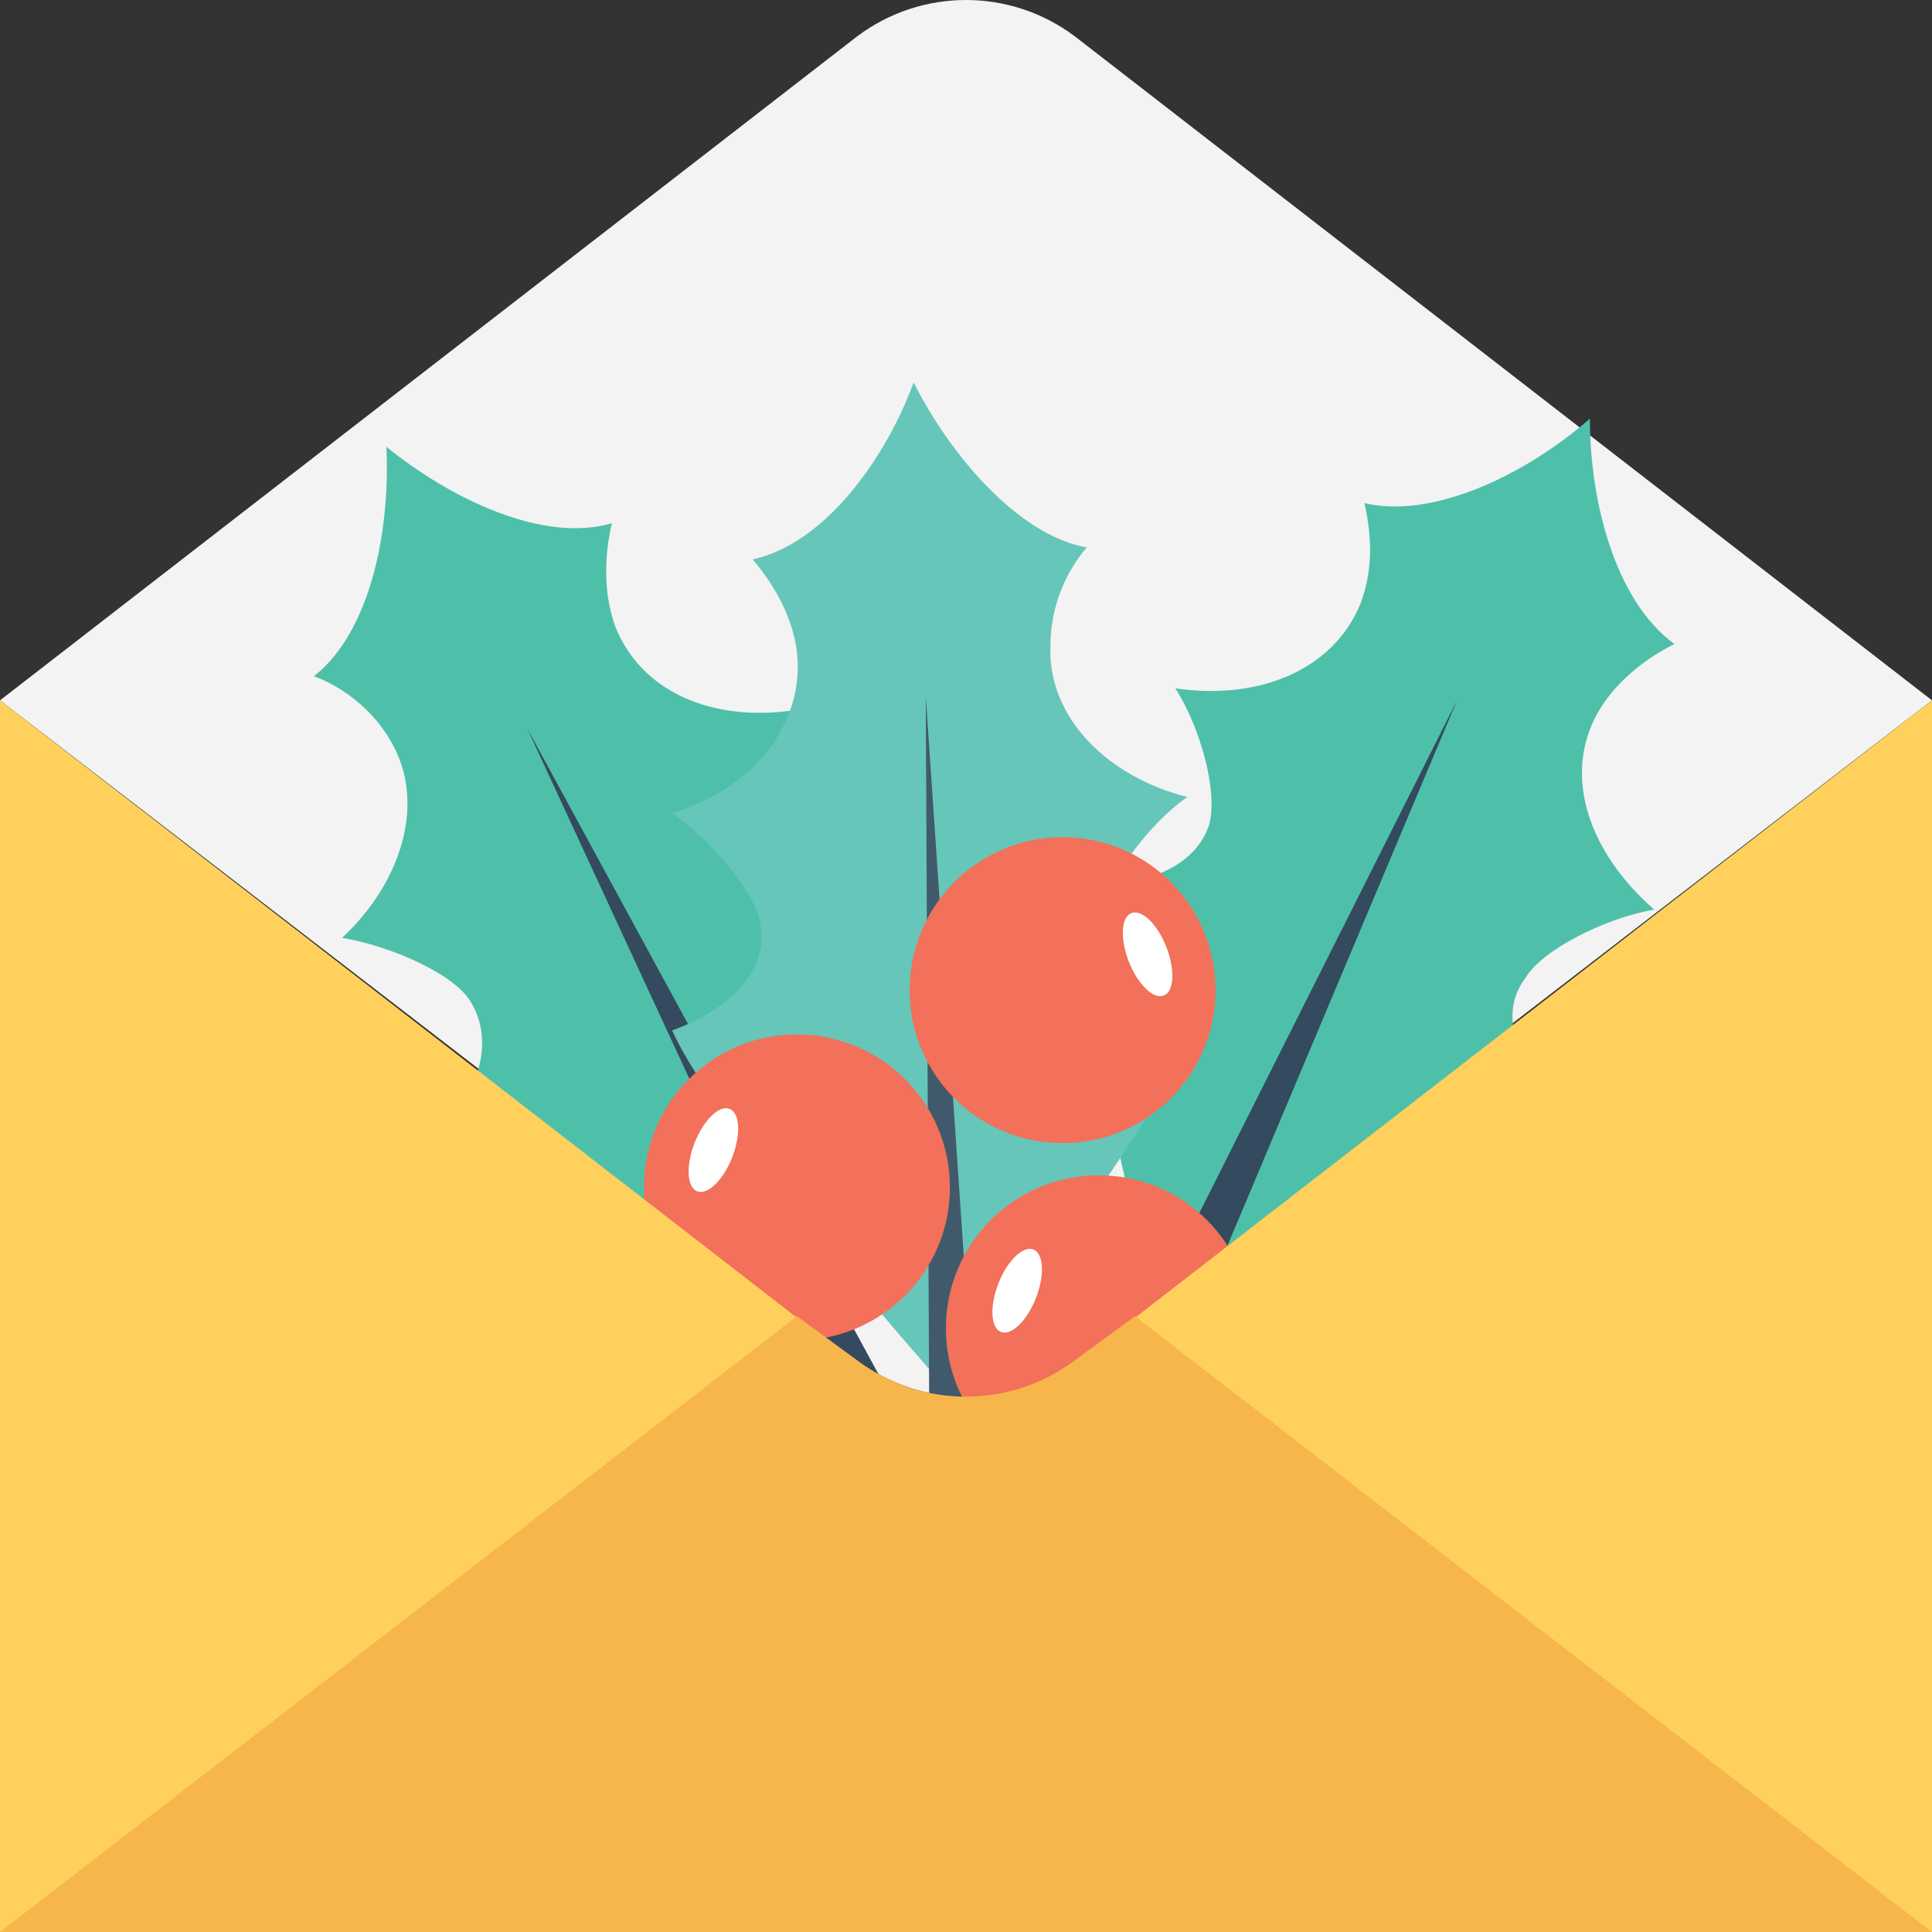<?xml version="1.0" encoding="utf-8"?>
<!-- Generator: Adobe Illustrator 18.0.0, SVG Export Plug-In . SVG Version: 6.00 Build 0)  -->
<!DOCTYPE svg PUBLIC "-//W3C//DTD SVG 1.1//EN" "http://www.w3.org/Graphics/SVG/1.1/DTD/svg11.dtd">
<svg version="1.1" id="Layer_1" xmlns="http://www.w3.org/2000/svg" xmlns:xlink="http://www.w3.org/1999/xlink" x="0px" y="0px"
	 viewBox="0 0 48 48" enable-background="new 0 0 48 48" xml:space="preserve">
<rect x="0" y="0" width="48" height="48" fill="#333333" stroke="none"/>
<g>
	<g>
		<g>
			<g>
				<path fill="#F3F3F3" d="M48,17.4L26.7,33.8c-1.6,1.2-3.8,1.2-5.4,0L0,17.4L21.3,0.9c1.6-1.2,3.8-1.2,5.4,0L48,17.4z"/>
			</g>
		</g>
		<g>
			<g>
				<path fill="#4EC0AA" d="M38.8,27.5c-2,1.9-9.9,5.6-9.9,5.6s-2.3-8.5-2.1-11.2c1.5,0.2,2.8-0.3,3.2-1.3c0.3-0.7-0.1-2.4-0.8-3.5
					c2,0.3,3.9-0.4,4.6-2.1c0.3-0.8,0.3-1.6,0.1-2.5c1.7,0.4,4-0.7,5.6-2.1c0,2,0.6,4.5,2.1,5.6c-0.8,0.4-1.5,1-1.9,1.7
					c-0.9,1.6-0.2,3.5,1.4,4.9c-1.2,0.2-2.8,1-3.2,1.7C37.2,25.2,37.7,26.5,38.8,27.5z"/>
			</g>
			<g>
				<polygon fill="#344A5E" points="26.9,35.9 36.2,17.4 28.2,36.4 				"/>
			</g>
		</g>
		<g>
			<g>
				<path fill="#4EC0AA" d="M22.6,22.3c0.3,2.7-1.7,11.2-1.7,11.2s-8-3.5-10.1-5.3c1.1-1,1.5-2.3,0.9-3.3c-0.4-0.7-2-1.4-3.2-1.6
					c1.5-1.4,2.1-3.4,1.2-4.9c-0.4-0.7-1.1-1.3-1.9-1.6c1.4-1.1,1.9-3.6,1.8-5.7c1.6,1.3,3.9,2.4,5.6,1.9c-0.2,0.9-0.2,1.8,0.1,2.6
					c0.7,1.7,2.6,2.4,4.7,2c-0.6,1.1-1,2.8-0.7,3.5C19.8,22.1,21.1,22.6,22.6,22.3z"/>
			</g>
			<g>
				<polygon fill="#344A5E" points="21.8,36.9 13.1,18.1 23,36.3 				"/>
			</g>
		</g>
		<g>
			<g>
				<path fill="#66C6B9" d="M29.9,25.1c-0.9,2.6-6.3,9.5-6.3,9.5s-5.8-6.5-6.9-9c1.4-0.5,2.4-1.5,2.2-2.6c-0.1-0.8-1.2-2.1-2.2-2.8
					c2-0.6,3.3-2.2,3.1-4c-0.1-0.8-0.5-1.6-1.1-2.3c1.8-0.4,3.3-2.5,4-4.4c0.9,1.8,2.6,3.8,4.3,4.1c-0.6,0.7-0.9,1.6-0.9,2.4
					c-0.1,1.8,1.4,3.3,3.4,3.8c-1,0.7-2,2.1-2.1,2.9C27.5,23.8,28.5,24.7,29.9,25.1z"/>
			</g>
			<g>
				<polygon fill="#415A6B" points="23.1,38 23,17.3 24.4,37.9 				"/>
			</g>
		</g>
		<g>
			<g>
				<g>
					<circle fill="#F3705A" cx="19.8" cy="29.5" r="3.8"/>
				</g>
				
					<ellipse transform="matrix(-0.931 -0.366 0.366 -0.931 23.735 61.679)" fill="#FFFFFF" cx="17.7" cy="28.6" rx="0.5" ry="1.1"/>
			</g>
			<g>
				<g>
					<circle fill="#F3705A" cx="26.4" cy="24.6" r="3.8"/>
				</g>
				
					<ellipse transform="matrix(0.931 -0.366 0.366 0.931 -6.696 12.076)" fill="#FFFFFF" cx="28.5" cy="23.7" rx="0.5" ry="1.1"/>
			</g>
			<g>
				<g>
					<circle fill="#F3705A" cx="27.3" cy="33" r="3.8"/>
				</g>
				
					<ellipse transform="matrix(-0.931 -0.366 0.366 -0.931 36.984 71.176)" fill="#FFFFFF" cx="25.2" cy="32.1" rx="0.5" ry="1.1"/>
			</g>
		</g>
		<g>
			<g>
				<g>
					<g>
						<g>
							<path fill="#FFD15C" d="M48,17.4V48H0V17.4l21.3,16.5c1.6,1.2,3.8,1.2,5.4,0L48,17.4z"/>
						</g>
					</g>
				</g>
			</g>
		</g>
		<g>
			<path fill="#F7B64C" d="M48,48H0l19.8-15.3l1.5,1.1c1.6,1.2,3.8,1.2,5.4,0l1.5-1.1L48,48z"/>
		</g>
	</g>
</g>
</svg>
